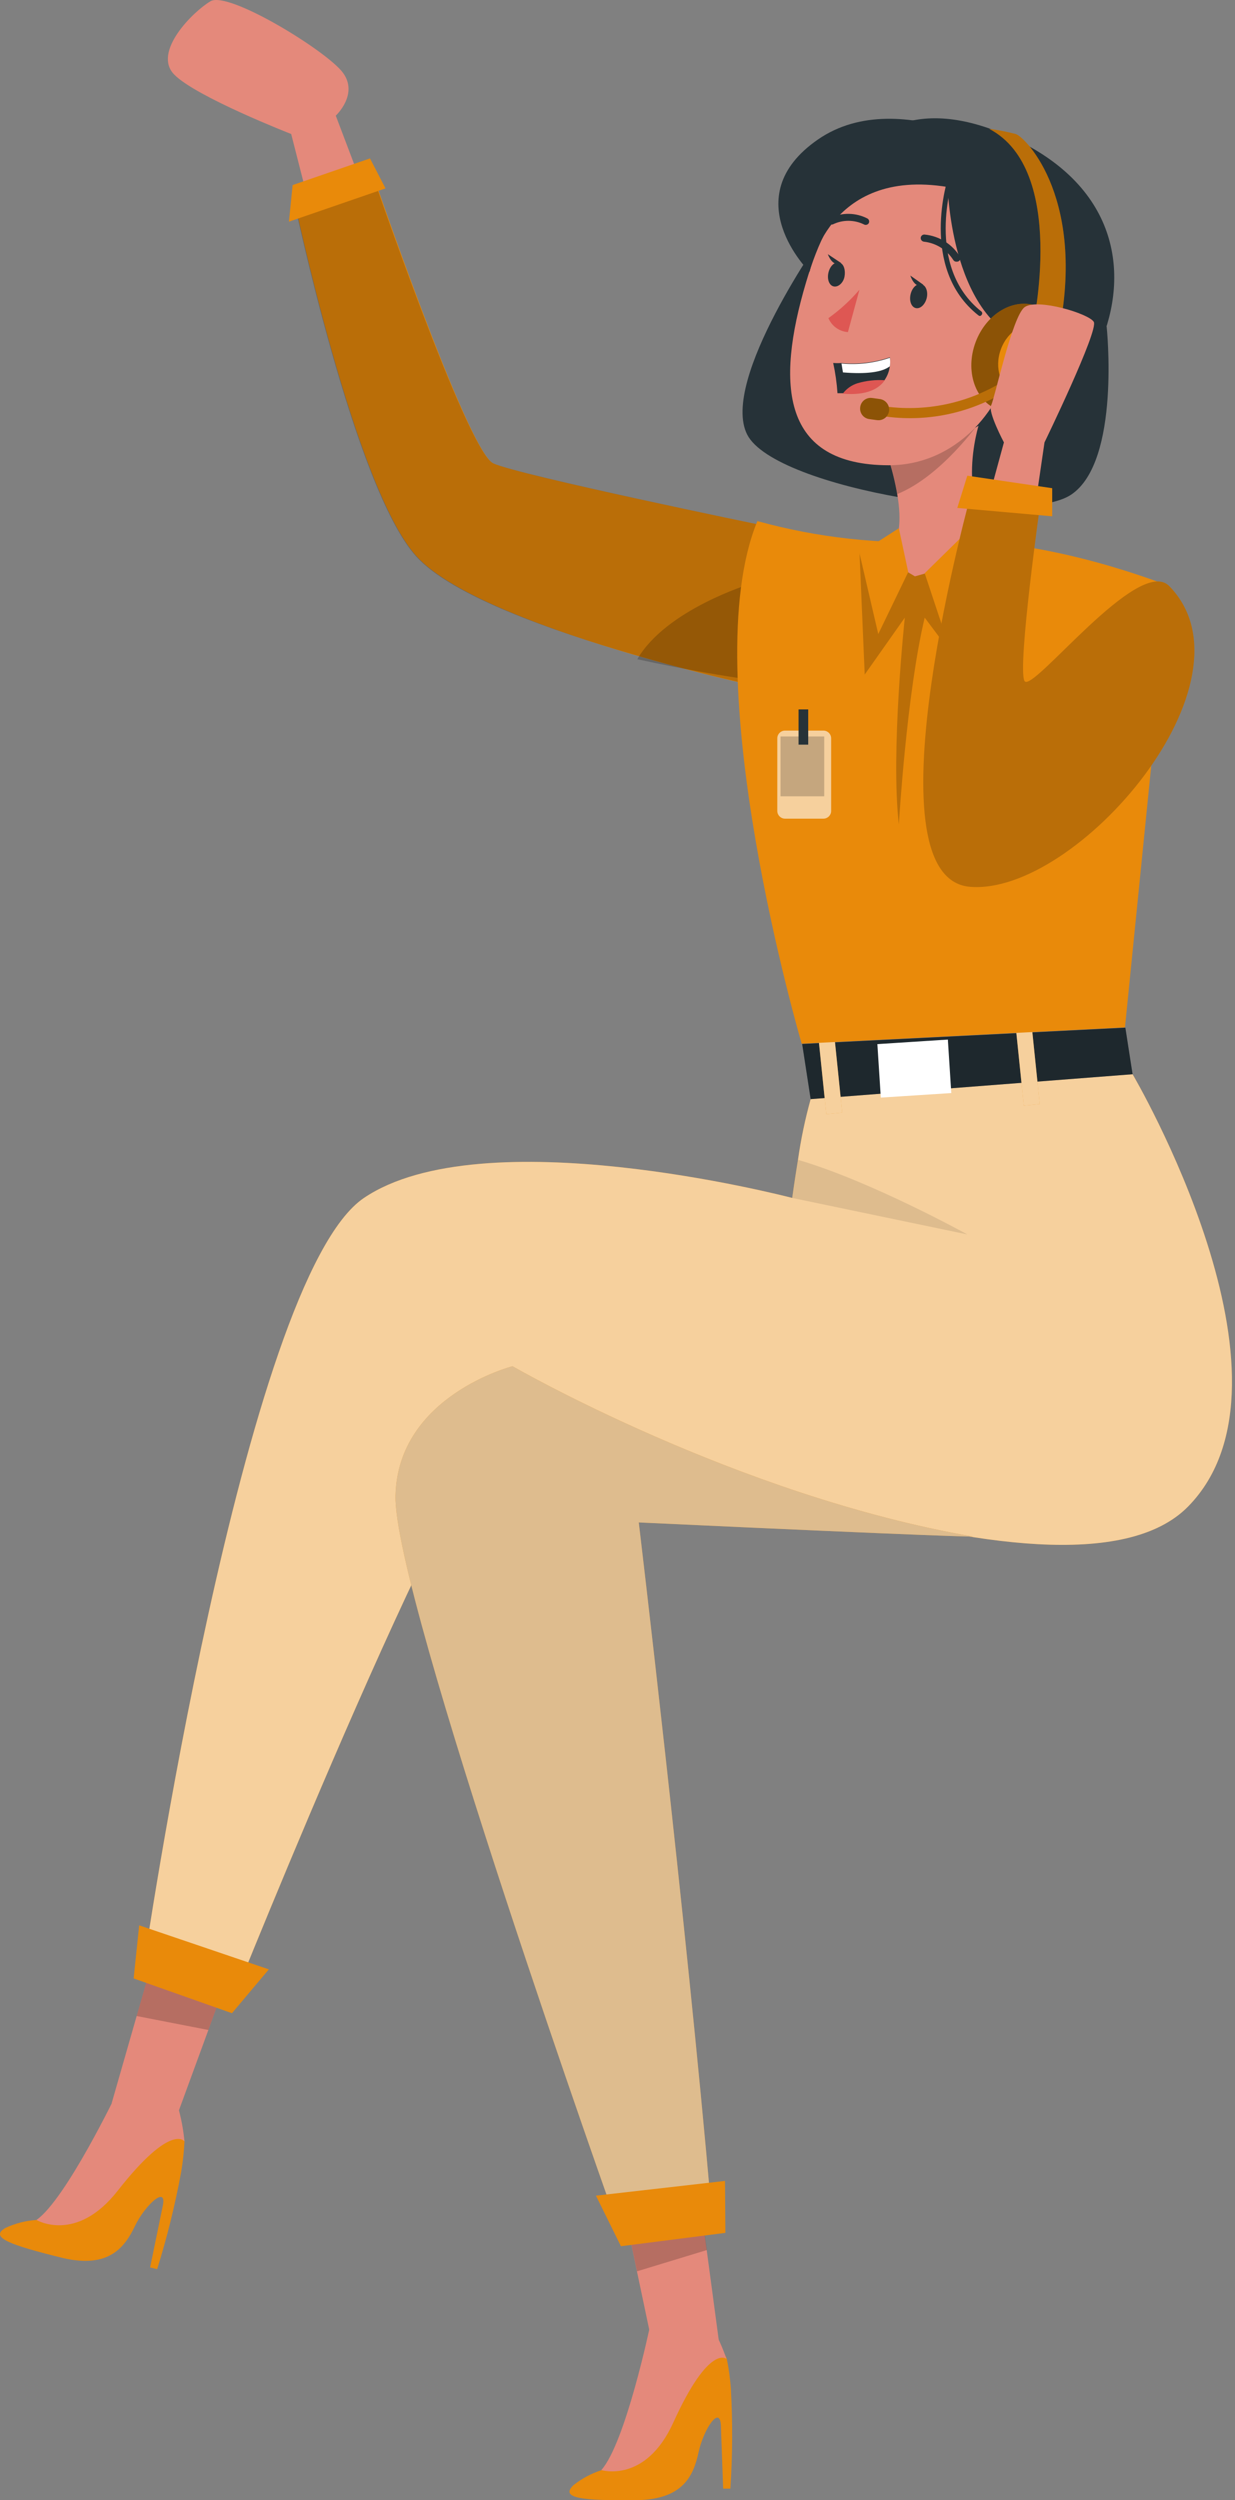 <svg width="174" height="352" viewBox="0 0 174 352" fill="none" xmlns="http://www.w3.org/2000/svg">
<rect x="0" y="0" width="174" height="352" fill="#808080" stroke="none"/>
<path d="M54.853 36.171L47.307 16.283C47.307 16.283 50.551 13.287 48.324 10.249C46.098 7.212 32.188 -1.323 29.659 0.175C27.13 1.673 21.482 7.336 24.533 10.483C27.584 13.631 41.026 18.867 41.026 18.867L47.706 44.981L54.853 36.171Z" fill="#E4897B"/>
<path d="M107.535 73.982C107.535 73.982 73.174 66.931 69.504 65.24C65.835 63.55 52.035 23.1 52.035 23.1L41.439 28.048C41.439 28.048 49.96 68.649 58.674 78.298C67.388 87.946 104.58 96.165 104.58 96.165L107.535 73.982Z" fill="#E98A0A"/>
<path opacity="0.2" d="M104.498 96.124L103.866 95.973C101.996 95.547 96.127 94.172 89.159 92.124C77.848 88.84 63.581 83.878 58.605 78.311C49.905 68.69 41.37 28.048 41.37 28.048L51.953 23.1C51.953 23.1 65.766 63.564 69.505 65.24C73.243 66.917 107.535 73.982 107.535 73.982L104.498 96.124Z" fill="black"/>
<path d="M52.13 22.303L54.316 26.523L40.709 31.21L41.231 26.055L52.13 22.303Z" fill="#E98A0A"/>
<path opacity="0.2" d="M104.757 95.561C102.861 95.286 96.909 94.365 89.79 92.812C93.844 85.802 105.719 82.201 105.719 82.201L104.757 95.561Z" fill="black"/>
<path d="M155.916 45.971C155.916 45.971 157.936 64.979 150.899 69.653C143.862 74.326 109.212 68.855 105.281 61.2C101.351 53.544 116.14 32.79 116.14 32.79L155.916 45.971Z" fill="#263238"/>
<path d="M15.737 296.09L24.781 298.276L29.358 285.796L33.508 274.443L23.214 270.059L19.255 283.83L15.737 296.09Z" fill="#E4897B"/>
<path opacity="0.2" d="M19.255 283.83L29.357 285.796L33.508 274.443L23.213 270.059L19.255 283.83Z" fill="black"/>
<path d="M20.163 277.247L32.697 281.906C32.697 281.906 66.138 198.299 73.01 198.066C79.882 197.832 149.854 229.939 167.392 212.099C184.93 194.259 159.571 151.239 159.571 151.239C159.571 151.239 117.39 145.219 114.215 154.744C113.434 157.551 112.837 160.407 112.428 163.293C111.947 166.206 111.617 168.653 111.617 168.653C110.312 168.323 67.966 157.396 51.28 168.653C34.306 180.102 20.163 277.247 20.163 277.247Z" fill="#E98A0A"/>
<path opacity="0.6" d="M20.163 277.247L32.697 281.906C32.697 281.906 66.138 198.299 73.01 198.066C79.882 197.832 149.854 229.939 167.392 212.099C184.93 194.259 159.571 151.239 159.571 151.239C159.571 151.239 117.39 145.219 114.215 154.744C113.434 157.551 112.837 160.407 112.428 163.293C111.947 166.206 111.617 168.653 111.617 168.653C110.312 168.323 67.966 157.396 51.28 168.653C34.306 180.102 20.163 277.247 20.163 277.247Z" fill="white"/>
<path d="M92.264 331.757L101.267 329.462L99.535 316.528L97.927 304.681L86.794 305.684L89.681 319.497L92.264 331.757Z" fill="#E4897B"/>
<path opacity="0.2" d="M89.749 319.772L99.59 316.776L97.955 304.804L86.808 305.753L89.749 319.772Z" fill="black"/>
<path d="M37.878 277.261L19.612 271.062L18.828 278.539L32.682 283.432L37.878 277.261Z" fill="#E98A0A"/>
<path d="M137.099 216.332C137.099 216.332 134.24 216.401 89.997 214.339C89.997 214.339 96.608 269.646 100.223 311.058L86.987 313.312C86.987 313.312 55.375 224.647 55.719 210.559C56.062 196.471 72.212 192.348 72.212 192.348C72.212 192.348 103.728 210.559 137.099 216.332Z" fill="#E98A0A"/>
<path opacity="0.6" d="M137.099 216.332C137.099 216.332 134.24 216.401 89.997 214.339C89.997 214.339 96.608 269.646 100.223 311.058L86.987 313.312C86.987 313.312 55.375 224.647 55.719 210.559C56.062 196.471 72.212 192.348 72.212 192.348C72.212 192.348 103.728 210.559 137.099 216.332Z" fill="white"/>
<path opacity="0.1" d="M137.099 216.332C137.099 216.332 134.24 216.401 89.997 214.339C89.997 214.339 96.608 269.646 100.223 311.058L86.987 313.312C86.987 313.312 55.375 224.647 55.719 210.559C56.062 196.471 72.212 192.348 72.212 192.348C72.212 192.348 103.728 210.559 137.099 216.332Z" fill="black"/>
<path d="M102.147 307.045L83.963 309.12L87.482 316.24L102.202 314.357L102.147 307.045Z" fill="#E98A0A"/>
<path opacity="0.1" d="M111.618 168.653L136.289 173.793C136.289 173.793 122.654 166.261 112.428 163.293C111.947 166.206 111.618 168.653 111.618 168.653Z" fill="black"/>
<path d="M158.553 144.683L159.57 151.239L114.214 154.744L113.018 146.978L158.553 144.683Z" fill="#263238"/>
<path opacity="0.2" d="M158.553 144.683L159.57 151.239L114.214 154.744L113.018 146.978L158.553 144.683Z" fill="black"/>
<path d="M144.248 155.667L146.49 155.437L145.316 144.02L143.074 144.251L144.248 155.667Z" fill="#E98A0A"/>
<path d="M124.098 154.527L134.028 153.888L133.544 146.358L123.614 146.997L124.098 154.527Z" fill="white"/>
<path d="M116.419 156.866L118.661 156.636L117.488 145.22L115.245 145.45L116.419 156.866Z" fill="#E98A0A"/>
<path opacity="0.6" d="M144.248 155.667L146.49 155.437L145.316 144.02L143.074 144.251L144.248 155.667Z" fill="white"/>
<path opacity="0.6" d="M116.419 156.866L118.661 156.636L117.488 145.22L115.245 145.45L116.419 156.866Z" fill="white"/>
<path d="M106.71 73.363C115.206 75.71 124.022 76.68 132.824 76.236C147.393 75.494 164.739 82.517 164.739 82.517L158.499 144.642L112.95 146.937C112.95 146.937 97.708 95.107 106.71 73.363Z" fill="#E98A0A"/>
<path d="M114.036 38.274C114.036 38.274 116.592 8.119 141.799 19.032C173.411 32.776 148.287 69.529 132.824 61.997C117.362 54.465 114.036 38.274 114.036 38.274Z" fill="#263238"/>
<path opacity="0.2" d="M121.101 77.927L121.83 94.969L127.479 86.957C127.479 86.957 125.458 105.8 126.64 116.067C126.64 116.067 127.726 97.663 130.282 86.957L136.289 94.969L144.906 78.037C144.906 78.037 130.956 73.02 121.101 77.927Z" fill="black"/>
<path d="M128.907 81.143L141.95 77.459C133.91 71.962 137.965 59.592 137.965 59.592L125.045 64.127C125.639 65.923 126.099 67.761 126.419 69.625C127.794 77.679 124.138 78.325 124.138 78.325L128.907 81.143Z" fill="#E4897B"/>
<path opacity="0.2" d="M125.046 64.058C125.64 65.854 126.099 67.692 126.42 69.556C132.605 67.069 137.952 59.495 137.952 59.495L125.046 64.058Z" fill="black"/>
<path d="M133.484 25.41C122.035 22.881 116.991 28.158 113.555 39.786C109.253 54.286 110.201 65.474 125.196 65.502C145.565 65.529 152.479 29.615 133.484 25.41Z" fill="#E4897B"/>
<path d="M121.087 40.789C119.798 42.295 118.331 43.639 116.716 44.789C116.947 45.339 117.326 45.815 117.812 46.162C118.297 46.509 118.87 46.714 119.465 46.754L121.087 40.789Z" fill="#DE5753"/>
<path d="M128.302 41.394C128.068 42.329 128.384 43.222 129.017 43.373C129.649 43.525 130.322 42.892 130.556 41.999C130.79 41.105 130.474 40.185 129.841 40.02C129.209 39.855 128.536 40.459 128.302 41.394Z" fill="#263238"/>
<path d="M130.088 40.088L128.26 38.797C128.26 38.797 128.851 40.762 130.088 40.088Z" fill="#263238"/>
<path d="M116.729 38.343C116.495 39.278 116.811 40.171 117.443 40.322C118.076 40.473 118.818 39.841 118.983 38.948C119.148 38.054 118.9 37.133 118.268 36.968C117.636 36.803 116.962 37.408 116.729 38.343Z" fill="#263238"/>
<path d="M118.517 37.037L116.634 35.786C116.634 35.786 117.28 37.697 118.517 37.037Z" fill="#263238"/>
<path d="M134.749 36.845C134.657 36.846 134.566 36.823 134.486 36.777C134.406 36.731 134.341 36.664 134.296 36.584C133.843 35.877 133.238 35.28 132.524 34.838C131.811 34.395 131.007 34.118 130.172 34.027C130.041 34.01 129.922 33.944 129.837 33.842C129.753 33.74 129.711 33.609 129.719 33.477C129.733 33.345 129.798 33.223 129.901 33.138C130.004 33.053 130.136 33.012 130.269 33.024C131.282 33.122 132.258 33.453 133.121 33.992C133.985 34.531 134.711 35.263 135.244 36.13C135.275 36.188 135.293 36.253 135.299 36.318C135.304 36.384 135.297 36.45 135.276 36.513C135.256 36.576 135.223 36.634 135.18 36.684C135.136 36.734 135.083 36.774 135.024 36.803C134.937 36.838 134.843 36.852 134.749 36.845Z" fill="#263238"/>
<path d="M121.952 31.663C121.859 31.662 121.768 31.633 121.691 31.581C121.015 31.256 120.276 31.088 119.526 31.088C118.777 31.088 118.037 31.256 117.362 31.581C117.302 31.605 117.238 31.617 117.174 31.616C117.11 31.616 117.046 31.602 116.987 31.577C116.929 31.551 116.875 31.514 116.831 31.467C116.787 31.421 116.752 31.366 116.729 31.306C116.705 31.245 116.692 31.181 116.693 31.115C116.693 31.05 116.707 30.986 116.732 30.926C116.758 30.866 116.795 30.811 116.842 30.765C116.888 30.72 116.944 30.684 117.004 30.66C117.825 30.278 118.723 30.089 119.628 30.108C120.534 30.127 121.423 30.353 122.227 30.77C122.282 30.805 122.33 30.85 122.368 30.904C122.405 30.957 122.432 31.018 122.446 31.082C122.46 31.146 122.461 31.212 122.45 31.276C122.438 31.341 122.414 31.402 122.378 31.457C122.329 31.523 122.265 31.577 122.191 31.613C122.116 31.649 122.035 31.666 121.952 31.663Z" fill="#263238"/>
<path d="M141.717 47.455C141.717 47.455 138.446 36.872 140.865 29.794C140.865 29.794 120.248 15.514 114.036 38.274C114.036 38.274 116.331 17.355 136.109 21.259C155.887 25.162 149.414 53.901 137.36 60.224C137.36 60.224 143.724 54.066 141.717 47.455Z" fill="#263238"/>
<path d="M139.311 49.531C139.713 48.23 140.615 47.143 141.818 46.506C143.021 45.87 144.428 45.737 145.729 46.136C149.193 47.304 149.262 54.96 140.067 54.754C138.734 54.657 138.294 53.269 139.311 49.531Z" fill="#E4897B"/>
<path d="M117.389 51.098C117.695 52.501 117.897 53.925 117.994 55.358H118.736C122.159 55.647 123.836 54.644 124.66 53.462C125.054 52.874 125.3 52.2 125.375 51.496C125.433 51.1 125.433 50.697 125.375 50.3C123.169 51.06 120.825 51.337 118.503 51.111C117.843 51.153 117.389 51.098 117.389 51.098Z" fill="#263238"/>
<path d="M118.558 51.18L118.764 52.431C121.98 52.692 124.261 52.431 125.375 51.565C125.433 51.169 125.433 50.766 125.375 50.369C123.186 51.121 120.862 51.398 118.558 51.18Z" fill="white"/>
<path d="M118.736 55.427C122.158 55.716 123.835 54.712 124.659 53.53C123.362 53.446 122.059 53.59 120.811 53.956C119.982 54.216 119.255 54.73 118.736 55.427Z" fill="#DE5753"/>
<path d="M133.525 26.33C133.525 26.33 133.965 46.163 145.895 48.555C157.825 50.946 144.795 23.046 144.795 23.046C144.795 23.046 127.065 11.473 115.245 19.637C103.425 27.801 114.063 38.274 114.063 38.274C114.063 38.274 116.523 23.54 133.525 26.33Z" fill="#263238"/>
<path d="M138.075 44.487C137.994 44.486 137.917 44.457 137.855 44.404C129.389 37.752 133.567 25.025 133.608 24.901C133.639 24.815 133.703 24.744 133.784 24.703C133.866 24.662 133.961 24.654 134.048 24.681C134.134 24.712 134.204 24.776 134.242 24.858C134.281 24.941 134.285 25.035 134.254 25.121C134.254 25.244 130.2 37.491 138.281 43.868C138.314 43.899 138.34 43.936 138.358 43.978C138.376 44.019 138.385 44.063 138.385 44.109C138.385 44.154 138.376 44.198 138.358 44.24C138.34 44.281 138.314 44.318 138.281 44.349C138.259 44.385 138.228 44.416 138.193 44.44C138.157 44.464 138.117 44.48 138.075 44.487Z" fill="#263238"/>
<path d="M149.345 52.623C147.833 56.664 143.944 58.932 140.659 57.709C137.374 56.485 135.944 52.211 137.456 48.17C138.968 44.129 142.858 41.861 146.143 43.098C149.428 44.335 150.857 48.596 149.345 52.623Z" fill="#E98A0A"/>
<path opacity="0.4" d="M149.345 52.623C147.833 56.664 143.944 58.932 140.659 57.709C137.374 56.485 135.944 52.211 137.456 48.17C138.968 44.129 142.858 41.861 146.143 43.098C149.428 44.335 150.857 48.596 149.345 52.623Z" fill="black"/>
<path d="M145.496 46.012C145.496 46.012 150.43 23.925 139.366 18.139C140.626 18.304 141.875 18.547 143.104 18.867C144.479 19.279 153.371 28.241 148.904 48.088L145.496 46.012Z" fill="#E98A0A"/>
<path opacity="0.2" d="M145.496 46.012C145.496 46.012 150.43 23.925 139.366 18.139C140.626 18.304 141.875 18.547 143.104 18.867C144.479 19.279 153.371 28.241 148.904 48.088L145.496 46.012Z" fill="black"/>
<path d="M124.88 58.657L124.056 58.533L124.275 57.159C130.346 58.092 136.548 56.778 141.717 53.462L142.528 54.561C137.33 58.006 131.064 59.46 124.88 58.657Z" fill="#E98A0A"/>
<g opacity="0.2">
<path d="M124.88 58.657L124.056 58.533L124.275 57.159C130.346 58.092 136.548 56.778 141.717 53.462L142.528 54.561C137.33 58.006 131.064 59.46 124.88 58.657Z" fill="black"/>
</g>
<path d="M148.878 52.074C147.888 54.74 145.304 56.197 143.146 55.427C140.989 54.657 140.026 51.799 141.03 49.132C142.033 46.466 144.603 45.009 146.761 45.779C148.919 46.548 149.881 49.407 148.878 52.074Z" fill="#E98A0A"/>
<path d="M123.587 59.152L122.474 59.001C122.279 58.975 122.092 58.912 121.922 58.813C121.753 58.715 121.604 58.584 121.485 58.429C121.366 58.273 121.28 58.095 121.23 57.905C121.18 57.716 121.168 57.518 121.196 57.324C121.219 57.128 121.282 56.939 121.379 56.768C121.477 56.597 121.607 56.447 121.763 56.326C121.919 56.206 122.098 56.118 122.288 56.068C122.479 56.017 122.677 56.005 122.872 56.032L123.972 56.183C124.364 56.238 124.719 56.444 124.96 56.758C125.202 57.071 125.311 57.467 125.264 57.86C125.209 58.252 125.003 58.607 124.689 58.848C124.376 59.09 123.98 59.199 123.587 59.152Z" fill="#E98A0A"/>
<path opacity="0.4" d="M123.587 59.152L122.474 59.001C122.279 58.975 122.092 58.912 121.922 58.813C121.753 58.715 121.604 58.584 121.485 58.429C121.366 58.273 121.28 58.095 121.23 57.905C121.18 57.716 121.168 57.518 121.196 57.324C121.219 57.128 121.282 56.939 121.379 56.768C121.477 56.597 121.607 56.447 121.763 56.326C121.919 56.206 122.098 56.118 122.288 56.068C122.479 56.017 122.677 56.005 122.872 56.032L123.972 56.183C124.364 56.238 124.719 56.444 124.96 56.758C125.202 57.071 125.311 57.467 125.264 57.86C125.209 58.252 125.003 58.607 124.689 58.848C124.376 59.09 123.98 59.199 123.587 59.152Z" fill="black"/>
<path d="M138.446 72.69L130.281 80.703L133.553 90.544L144.905 78.037L138.446 72.69Z" fill="#E98A0A"/>
<path d="M126.64 74.367L127.96 80.538L123.74 89.266L121.101 77.927L126.64 74.367Z" fill="#E98A0A"/>
<path d="M136.701 79.645L141.443 62.285C141.443 62.285 139.147 57.97 139.642 57.063C140.137 56.156 142.611 44.5 144.37 43.236C146.13 41.971 153.373 44.129 154.101 45.311C154.83 46.493 147.16 62.285 147.16 62.285L144.412 81.102L136.701 79.645Z" fill="#E4897B"/>
<path d="M164.739 82.517C177.797 95.877 151.641 126.142 136.646 124.85C121.651 123.558 137.031 68.69 137.031 68.69L146.652 70.271C146.652 70.271 143.285 94.021 144.343 95.877C145.401 97.732 160.41 78.078 164.739 82.517Z" fill="#E98A0A"/>
<path opacity="0.2" d="M164.739 82.517C177.797 95.877 151.641 126.142 136.646 124.85C121.651 123.558 137.031 68.69 137.031 68.69L146.652 70.271C146.652 70.271 143.285 94.021 144.343 95.877C145.401 97.732 160.41 78.078 164.739 82.517Z" fill="black"/>
<path d="M136.287 66.972L134.872 71.508L148.245 72.69V68.732L136.287 66.972Z" fill="#E98A0A"/>
<path opacity="0.6" d="M116.015 102.859H110.6C110 102.859 109.514 103.345 109.514 103.945V114.17C109.514 114.77 110 115.256 110.6 115.256H116.015C116.615 115.256 117.101 114.77 117.101 114.17V103.945C117.101 103.345 116.615 102.859 116.015 102.859Z" fill="white"/>
<path opacity="0.2" d="M116.126 103.683H109.968V112.109H116.126V103.683Z" fill="black"/>
<path d="M113.87 99.876H112.51V104.838H113.87V99.876Z" fill="#263238"/>
<path d="M0.782 313.656C2.153 313.018 3.631 312.64 5.139 312.542C5.139 312.542 10.362 309.477 15.53 297.534H21.344C22.33 297.54 23.289 297.852 24.091 298.425C24.893 298.998 25.499 299.805 25.825 300.736C25.922 300.991 25.977 301.26 25.989 301.533C25.921 302.938 25.769 304.338 25.536 305.725C24.685 310.371 23.552 314.961 22.141 319.469L21.151 319.222L22.938 310.536C23.543 307.594 20.437 310.439 19.007 313.408C17.578 316.377 15.365 319.387 8.933 317.916C1.442 316.075 -1.568 315.003 0.782 313.656Z" fill="#E98A0A"/>
<path d="M16.589 294.414C16.589 294.414 9.318 309.615 5.14 312.542C5.14 312.542 10.748 315.882 16.589 308.419C24.135 298.798 25.99 301.478 25.99 301.478C25.832 299.818 25.524 298.176 25.069 296.571C23.942 293.493 16.589 294.414 16.589 294.414Z" fill="#E4897B"/>
<path d="M80.803 349.872C81.99 348.936 83.335 348.219 84.775 347.755C84.775 347.755 89.118 343.536 91.303 330.712L96.952 329.338C97.911 329.117 98.914 329.197 99.827 329.565C100.739 329.934 101.515 330.574 102.051 331.4C102.206 331.628 102.326 331.878 102.409 332.142C102.684 333.503 102.872 334.88 102.972 336.265C103.236 340.963 103.213 345.672 102.903 350.367H101.886L101.57 341.515C101.447 338.505 99.124 342.01 98.423 345.24C97.722 348.47 96.306 351.892 89.709 351.989C82.026 352.071 78.837 351.741 80.803 349.872Z" fill="#E98A0A"/>
<path d="M91.591 327.427C91.591 327.427 88.141 343.921 84.718 347.755C84.718 347.755 90.958 349.679 94.862 341.062C99.92 329.929 102.352 332.101 102.352 332.101C101.809 330.525 101.124 329.002 100.304 327.551C98.518 324.802 91.591 327.427 91.591 327.427Z" fill="#E4897B"/>
</svg>
